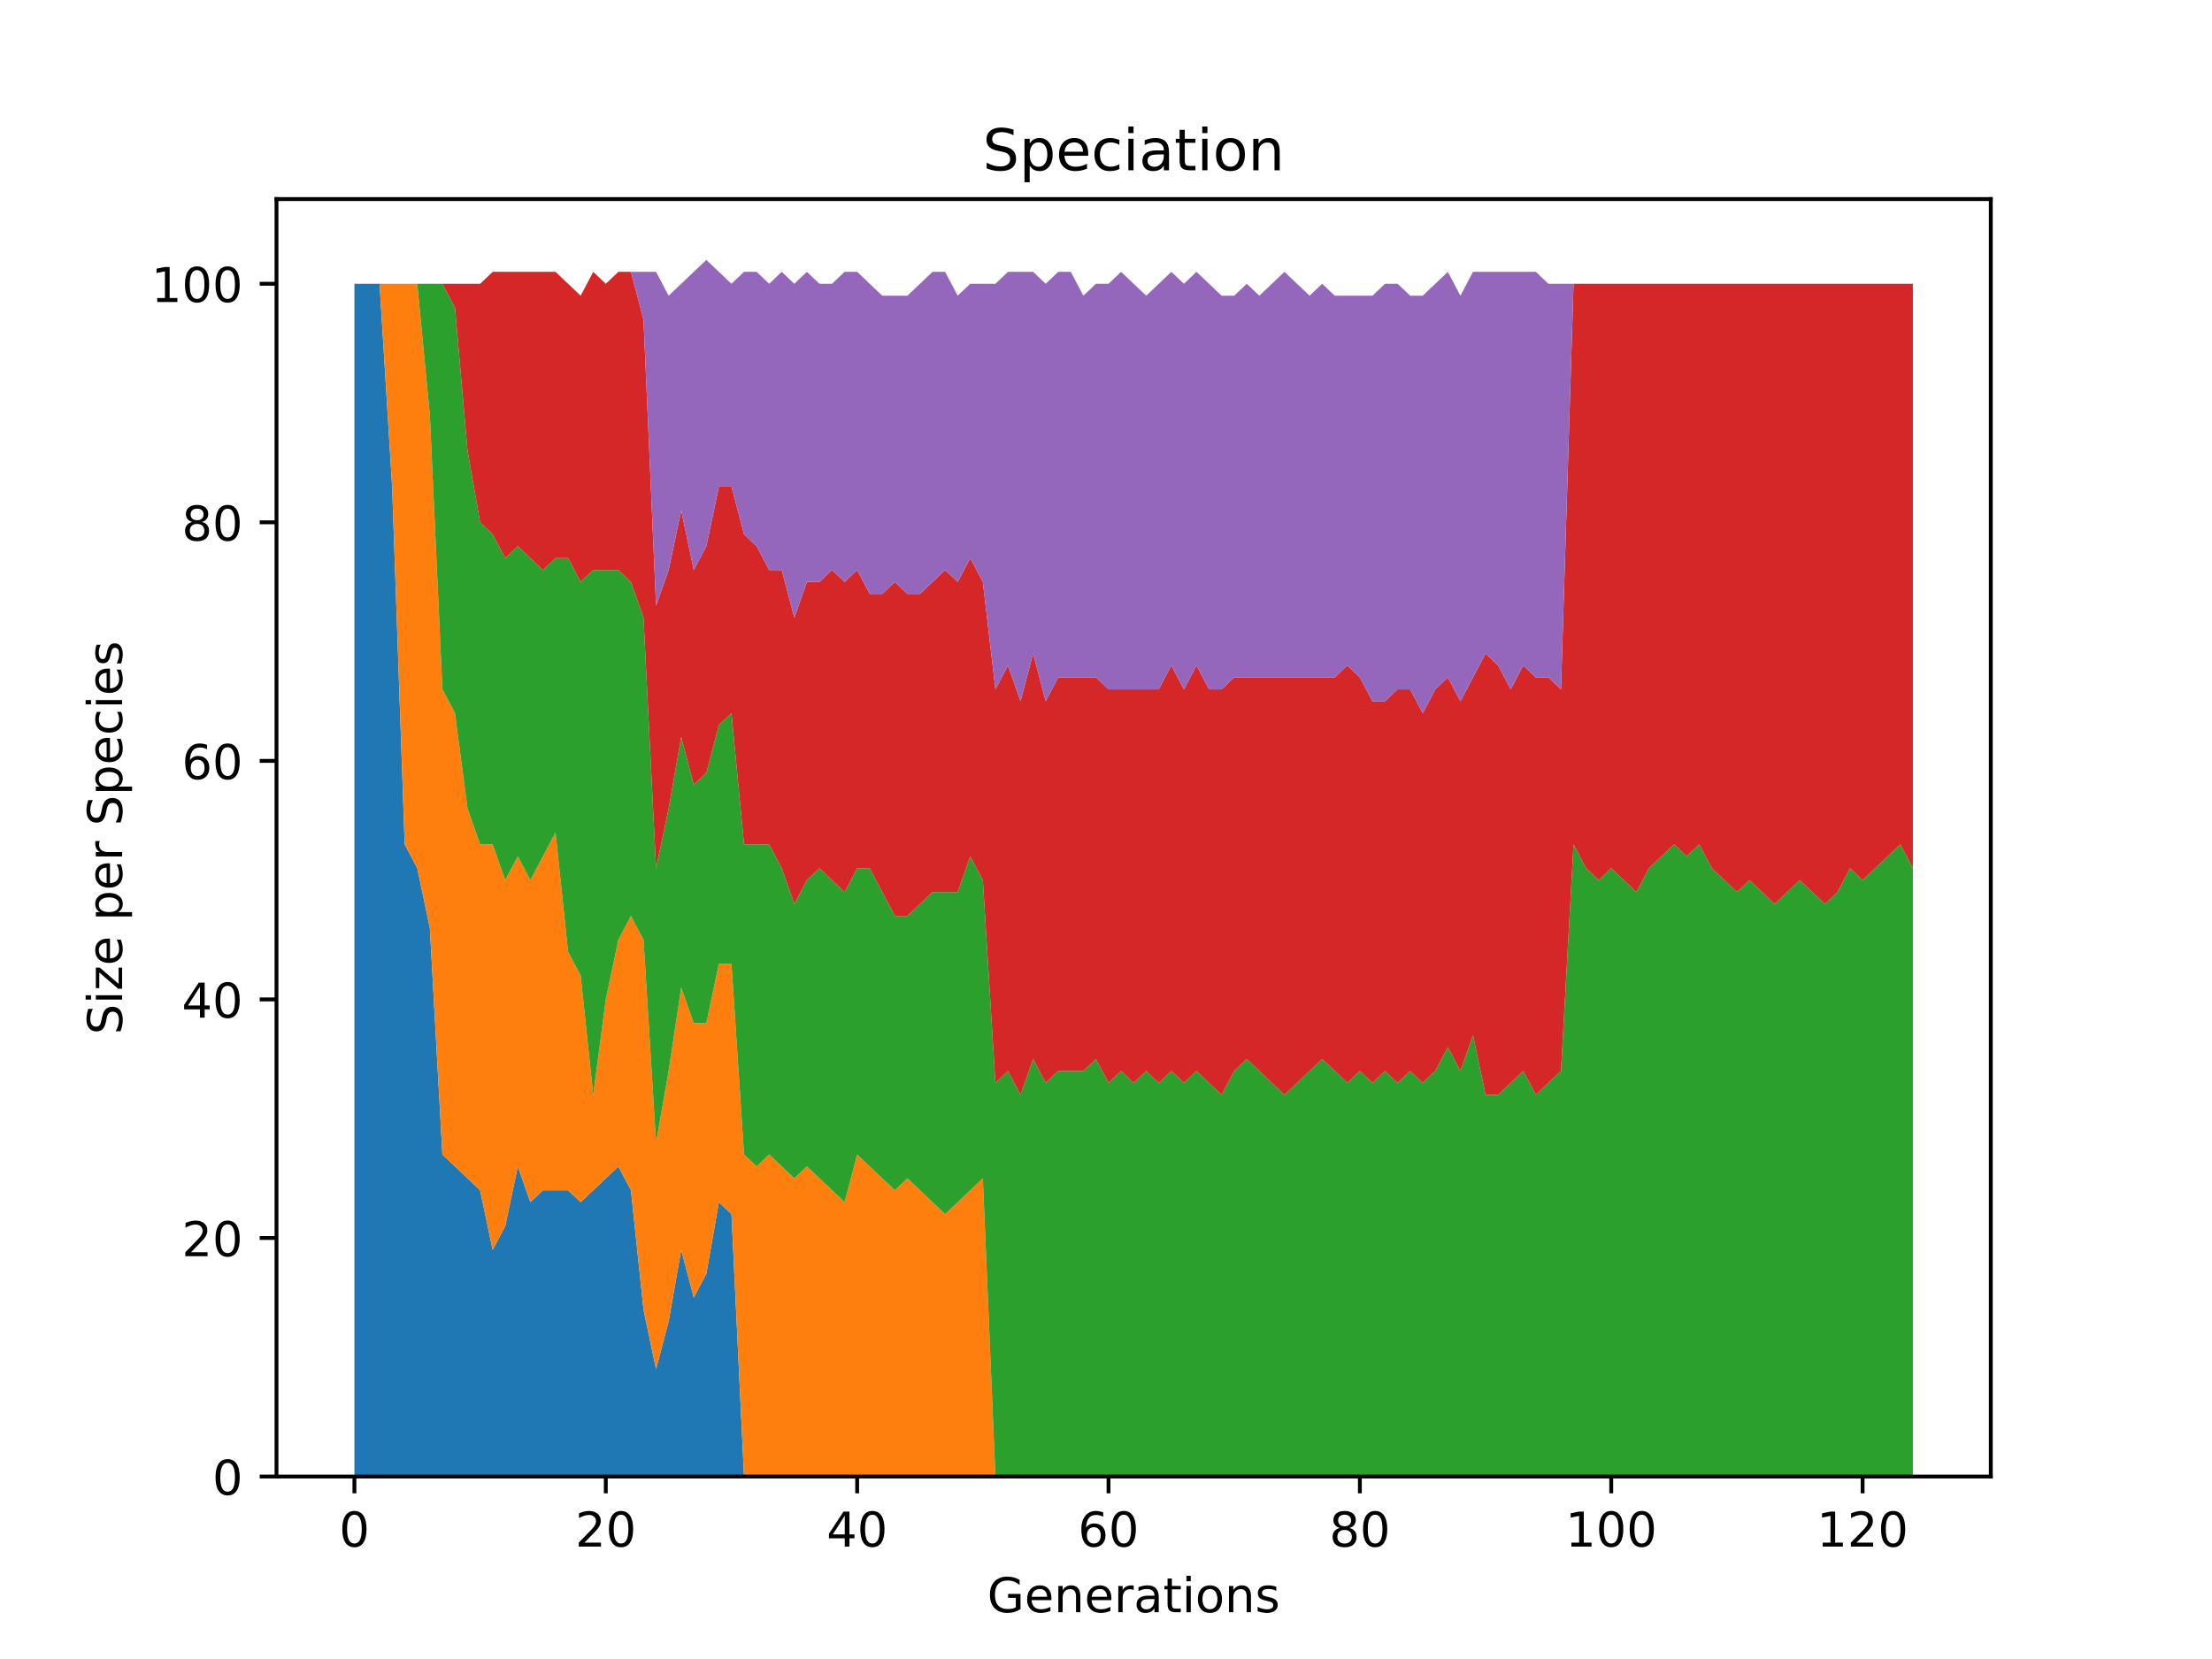 <?xml version="1.0" encoding="utf-8" standalone="no"?>
<!DOCTYPE svg PUBLIC "-//W3C//DTD SVG 1.1//EN"
  "http://www.w3.org/Graphics/SVG/1.1/DTD/svg11.dtd">
<!-- Created with matplotlib (https://matplotlib.org/) -->
<svg height="345.6pt" version="1.1" viewBox="0 0 460.8 345.6" width="460.8pt" xmlns="http://www.w3.org/2000/svg" xmlns:xlink="http://www.w3.org/1999/xlink">
 <defs>
  <style type="text/css">*{stroke-linecap:butt;stroke-linejoin:round;}</style>
 </defs>
 <g id="figure_1">
  <g id="patch_1">
   <path d="M 0 345.6 
L 460.8 345.6 
L 460.8 0 
L 0 0 
z
" style="fill:#ffffff;"/>
  </g>
  <g id="axes_1">
   <g id="patch_2">
    <path d="M 57.6 307.584 
L 414.72 307.584 
L 414.72 41.472 
L 57.6 41.472 
z
" style="fill:#ffffff;"/>
   </g>
   <g id="PolyCollection_1">
    <path clip-path="url(#pd94ed6009e)" d="M 73.833 59.113 
L 73.833 307.584 
L 76.451 307.584 
L 79.069 307.584 
L 81.687 307.584 
L 84.305 307.584 
L 86.924 307.584 
L 89.542 307.584 
L 92.16 307.584 
L 94.778 307.584 
L 97.396 307.584 
L 100.015 307.584 
L 102.633 307.584 
L 105.251 307.584 
L 107.869 307.584 
L 110.487 307.584 
L 113.105 307.584 
L 115.724 307.584 
L 118.342 307.584 
L 120.96 307.584 
L 123.578 307.584 
L 126.196 307.584 
L 128.815 307.584 
L 131.433 307.584 
L 134.051 307.584 
L 136.669 307.584 
L 139.287 307.584 
L 141.905 307.584 
L 144.524 307.584 
L 147.142 307.584 
L 149.76 307.584 
L 152.378 307.584 
L 154.996 307.584 
L 157.615 307.584 
L 160.233 307.584 
L 162.851 307.584 
L 165.469 307.584 
L 168.087 307.584 
L 170.705 307.584 
L 173.324 307.584 
L 175.942 307.584 
L 178.56 307.584 
L 181.178 307.584 
L 183.796 307.584 
L 186.415 307.584 
L 189.033 307.584 
L 191.651 307.584 
L 194.269 307.584 
L 196.887 307.584 
L 199.505 307.584 
L 202.124 307.584 
L 204.742 307.584 
L 207.36 307.584 
L 209.978 307.584 
L 212.596 307.584 
L 215.215 307.584 
L 217.833 307.584 
L 220.451 307.584 
L 223.069 307.584 
L 225.687 307.584 
L 228.305 307.584 
L 230.924 307.584 
L 233.542 307.584 
L 236.16 307.584 
L 238.778 307.584 
L 241.396 307.584 
L 244.015 307.584 
L 246.633 307.584 
L 249.251 307.584 
L 251.869 307.584 
L 254.487 307.584 
L 257.105 307.584 
L 259.724 307.584 
L 262.342 307.584 
L 264.96 307.584 
L 267.578 307.584 
L 270.196 307.584 
L 272.815 307.584 
L 275.433 307.584 
L 278.051 307.584 
L 280.669 307.584 
L 283.287 307.584 
L 285.905 307.584 
L 288.524 307.584 
L 291.142 307.584 
L 293.76 307.584 
L 296.378 307.584 
L 298.996 307.584 
L 301.615 307.584 
L 304.233 307.584 
L 306.851 307.584 
L 309.469 307.584 
L 312.087 307.584 
L 314.705 307.584 
L 317.324 307.584 
L 319.942 307.584 
L 322.56 307.584 
L 325.178 307.584 
L 327.796 307.584 
L 330.415 307.584 
L 333.033 307.584 
L 335.651 307.584 
L 338.269 307.584 
L 340.887 307.584 
L 343.505 307.584 
L 346.124 307.584 
L 348.742 307.584 
L 351.36 307.584 
L 353.978 307.584 
L 356.596 307.584 
L 359.215 307.584 
L 361.833 307.584 
L 364.451 307.584 
L 367.069 307.584 
L 369.687 307.584 
L 372.305 307.584 
L 374.924 307.584 
L 377.542 307.584 
L 380.16 307.584 
L 382.778 307.584 
L 385.396 307.584 
L 388.015 307.584 
L 390.633 307.584 
L 393.251 307.584 
L 395.869 307.584 
L 398.487 307.584 
L 398.487 307.584 
L 398.487 307.584 
L 395.869 307.584 
L 393.251 307.584 
L 390.633 307.584 
L 388.015 307.584 
L 385.396 307.584 
L 382.778 307.584 
L 380.16 307.584 
L 377.542 307.584 
L 374.924 307.584 
L 372.305 307.584 
L 369.687 307.584 
L 367.069 307.584 
L 364.451 307.584 
L 361.833 307.584 
L 359.215 307.584 
L 356.596 307.584 
L 353.978 307.584 
L 351.36 307.584 
L 348.742 307.584 
L 346.124 307.584 
L 343.505 307.584 
L 340.887 307.584 
L 338.269 307.584 
L 335.651 307.584 
L 333.033 307.584 
L 330.415 307.584 
L 327.796 307.584 
L 325.178 307.584 
L 322.56 307.584 
L 319.942 307.584 
L 317.324 307.584 
L 314.705 307.584 
L 312.087 307.584 
L 309.469 307.584 
L 306.851 307.584 
L 304.233 307.584 
L 301.615 307.584 
L 298.996 307.584 
L 296.378 307.584 
L 293.76 307.584 
L 291.142 307.584 
L 288.524 307.584 
L 285.905 307.584 
L 283.287 307.584 
L 280.669 307.584 
L 278.051 307.584 
L 275.433 307.584 
L 272.815 307.584 
L 270.196 307.584 
L 267.578 307.584 
L 264.96 307.584 
L 262.342 307.584 
L 259.724 307.584 
L 257.105 307.584 
L 254.487 307.584 
L 251.869 307.584 
L 249.251 307.584 
L 246.633 307.584 
L 244.015 307.584 
L 241.396 307.584 
L 238.778 307.584 
L 236.16 307.584 
L 233.542 307.584 
L 230.924 307.584 
L 228.305 307.584 
L 225.687 307.584 
L 223.069 307.584 
L 220.451 307.584 
L 217.833 307.584 
L 215.215 307.584 
L 212.596 307.584 
L 209.978 307.584 
L 207.36 307.584 
L 204.742 307.584 
L 202.124 307.584 
L 199.505 307.584 
L 196.887 307.584 
L 194.269 307.584 
L 191.651 307.584 
L 189.033 307.584 
L 186.415 307.584 
L 183.796 307.584 
L 181.178 307.584 
L 178.56 307.584 
L 175.942 307.584 
L 173.324 307.584 
L 170.705 307.584 
L 168.087 307.584 
L 165.469 307.584 
L 162.851 307.584 
L 160.233 307.584 
L 157.615 307.584 
L 154.996 307.584 
L 152.378 252.92 
L 149.76 250.436 
L 147.142 265.344 
L 144.524 270.313 
L 141.905 260.375 
L 139.287 275.283 
L 136.669 285.222 
L 134.051 272.798 
L 131.433 247.951 
L 128.815 242.982 
L 126.196 245.466 
L 123.578 247.951 
L 120.96 250.436 
L 118.342 247.951 
L 115.724 247.951 
L 113.105 247.951 
L 110.487 250.436 
L 107.869 242.982 
L 105.251 255.405 
L 102.633 260.375 
L 100.015 247.951 
L 97.396 245.466 
L 94.778 242.982 
L 92.16 240.497 
L 89.542 193.288 
L 86.924 180.864 
L 84.305 175.895 
L 81.687 101.353 
L 79.069 59.113 
L 76.451 59.113 
L 73.833 59.113 
z
" style="fill:#1f77b4;"/>
   </g>
   <g id="PolyCollection_2">
    <path clip-path="url(#pd94ed6009e)" d="M 73.833 59.113 
L 73.833 59.113 
L 76.451 59.113 
L 79.069 59.113 
L 81.687 101.353 
L 84.305 175.895 
L 86.924 180.864 
L 89.542 193.288 
L 92.16 240.497 
L 94.778 242.982 
L 97.396 245.466 
L 100.015 247.951 
L 102.633 260.375 
L 105.251 255.405 
L 107.869 242.982 
L 110.487 250.436 
L 113.105 247.951 
L 115.724 247.951 
L 118.342 247.951 
L 120.96 250.436 
L 123.578 247.951 
L 126.196 245.466 
L 128.815 242.982 
L 131.433 247.951 
L 134.051 272.798 
L 136.669 285.222 
L 139.287 275.283 
L 141.905 260.375 
L 144.524 270.313 
L 147.142 265.344 
L 149.76 250.436 
L 152.378 252.92 
L 154.996 307.584 
L 157.615 307.584 
L 160.233 307.584 
L 162.851 307.584 
L 165.469 307.584 
L 168.087 307.584 
L 170.705 307.584 
L 173.324 307.584 
L 175.942 307.584 
L 178.56 307.584 
L 181.178 307.584 
L 183.796 307.584 
L 186.415 307.584 
L 189.033 307.584 
L 191.651 307.584 
L 194.269 307.584 
L 196.887 307.584 
L 199.505 307.584 
L 202.124 307.584 
L 204.742 307.584 
L 207.36 307.584 
L 209.978 307.584 
L 212.596 307.584 
L 215.215 307.584 
L 217.833 307.584 
L 220.451 307.584 
L 223.069 307.584 
L 225.687 307.584 
L 228.305 307.584 
L 230.924 307.584 
L 233.542 307.584 
L 236.16 307.584 
L 238.778 307.584 
L 241.396 307.584 
L 244.015 307.584 
L 246.633 307.584 
L 249.251 307.584 
L 251.869 307.584 
L 254.487 307.584 
L 257.105 307.584 
L 259.724 307.584 
L 262.342 307.584 
L 264.96 307.584 
L 267.578 307.584 
L 270.196 307.584 
L 272.815 307.584 
L 275.433 307.584 
L 278.051 307.584 
L 280.669 307.584 
L 283.287 307.584 
L 285.905 307.584 
L 288.524 307.584 
L 291.142 307.584 
L 293.76 307.584 
L 296.378 307.584 
L 298.996 307.584 
L 301.615 307.584 
L 304.233 307.584 
L 306.851 307.584 
L 309.469 307.584 
L 312.087 307.584 
L 314.705 307.584 
L 317.324 307.584 
L 319.942 307.584 
L 322.56 307.584 
L 325.178 307.584 
L 327.796 307.584 
L 330.415 307.584 
L 333.033 307.584 
L 335.651 307.584 
L 338.269 307.584 
L 340.887 307.584 
L 343.505 307.584 
L 346.124 307.584 
L 348.742 307.584 
L 351.36 307.584 
L 353.978 307.584 
L 356.596 307.584 
L 359.215 307.584 
L 361.833 307.584 
L 364.451 307.584 
L 367.069 307.584 
L 369.687 307.584 
L 372.305 307.584 
L 374.924 307.584 
L 377.542 307.584 
L 380.16 307.584 
L 382.778 307.584 
L 385.396 307.584 
L 388.015 307.584 
L 390.633 307.584 
L 393.251 307.584 
L 395.869 307.584 
L 398.487 307.584 
L 398.487 307.584 
L 398.487 307.584 
L 395.869 307.584 
L 393.251 307.584 
L 390.633 307.584 
L 388.015 307.584 
L 385.396 307.584 
L 382.778 307.584 
L 380.16 307.584 
L 377.542 307.584 
L 374.924 307.584 
L 372.305 307.584 
L 369.687 307.584 
L 367.069 307.584 
L 364.451 307.584 
L 361.833 307.584 
L 359.215 307.584 
L 356.596 307.584 
L 353.978 307.584 
L 351.36 307.584 
L 348.742 307.584 
L 346.124 307.584 
L 343.505 307.584 
L 340.887 307.584 
L 338.269 307.584 
L 335.651 307.584 
L 333.033 307.584 
L 330.415 307.584 
L 327.796 307.584 
L 325.178 307.584 
L 322.56 307.584 
L 319.942 307.584 
L 317.324 307.584 
L 314.705 307.584 
L 312.087 307.584 
L 309.469 307.584 
L 306.851 307.584 
L 304.233 307.584 
L 301.615 307.584 
L 298.996 307.584 
L 296.378 307.584 
L 293.76 307.584 
L 291.142 307.584 
L 288.524 307.584 
L 285.905 307.584 
L 283.287 307.584 
L 280.669 307.584 
L 278.051 307.584 
L 275.433 307.584 
L 272.815 307.584 
L 270.196 307.584 
L 267.578 307.584 
L 264.96 307.584 
L 262.342 307.584 
L 259.724 307.584 
L 257.105 307.584 
L 254.487 307.584 
L 251.869 307.584 
L 249.251 307.584 
L 246.633 307.584 
L 244.015 307.584 
L 241.396 307.584 
L 238.778 307.584 
L 236.16 307.584 
L 233.542 307.584 
L 230.924 307.584 
L 228.305 307.584 
L 225.687 307.584 
L 223.069 307.584 
L 220.451 307.584 
L 217.833 307.584 
L 215.215 307.584 
L 212.596 307.584 
L 209.978 307.584 
L 207.36 307.584 
L 204.742 245.466 
L 202.124 247.951 
L 199.505 250.436 
L 196.887 252.92 
L 194.269 250.436 
L 191.651 247.951 
L 189.033 245.466 
L 186.415 247.951 
L 183.796 245.466 
L 181.178 242.982 
L 178.56 240.497 
L 175.942 250.436 
L 173.324 247.951 
L 170.705 245.466 
L 168.087 242.982 
L 165.469 245.466 
L 162.851 242.982 
L 160.233 240.497 
L 157.615 242.982 
L 154.996 240.497 
L 152.378 200.742 
L 149.76 200.742 
L 147.142 213.165 
L 144.524 213.165 
L 141.905 205.711 
L 139.287 223.104 
L 136.669 238.012 
L 134.051 195.772 
L 131.433 190.803 
L 128.815 195.772 
L 126.196 208.196 
L 123.578 228.073 
L 120.96 203.226 
L 118.342 198.257 
L 115.724 173.41 
L 113.105 178.379 
L 110.487 183.349 
L 107.869 178.379 
L 105.251 183.349 
L 102.633 175.895 
L 100.015 175.895 
L 97.396 168.44 
L 94.778 148.563 
L 92.16 143.593 
L 89.542 86.445 
L 86.924 59.113 
L 84.305 59.113 
L 81.687 59.113 
L 79.069 59.113 
L 76.451 59.113 
L 73.833 59.113 
z
" style="fill:#ff7f0e;"/>
   </g>
   <g id="PolyCollection_3">
    <path clip-path="url(#pd94ed6009e)" d="M 73.833 59.113 
L 73.833 59.113 
L 76.451 59.113 
L 79.069 59.113 
L 81.687 59.113 
L 84.305 59.113 
L 86.924 59.113 
L 89.542 86.445 
L 92.16 143.593 
L 94.778 148.563 
L 97.396 168.44 
L 100.015 175.895 
L 102.633 175.895 
L 105.251 183.349 
L 107.869 178.379 
L 110.487 183.349 
L 113.105 178.379 
L 115.724 173.41 
L 118.342 198.257 
L 120.96 203.226 
L 123.578 228.073 
L 126.196 208.196 
L 128.815 195.772 
L 131.433 190.803 
L 134.051 195.772 
L 136.669 238.012 
L 139.287 223.104 
L 141.905 205.711 
L 144.524 213.165 
L 147.142 213.165 
L 149.76 200.742 
L 152.378 200.742 
L 154.996 240.497 
L 157.615 242.982 
L 160.233 240.497 
L 162.851 242.982 
L 165.469 245.466 
L 168.087 242.982 
L 170.705 245.466 
L 173.324 247.951 
L 175.942 250.436 
L 178.56 240.497 
L 181.178 242.982 
L 183.796 245.466 
L 186.415 247.951 
L 189.033 245.466 
L 191.651 247.951 
L 194.269 250.436 
L 196.887 252.92 
L 199.505 250.436 
L 202.124 247.951 
L 204.742 245.466 
L 207.36 307.584 
L 209.978 307.584 
L 212.596 307.584 
L 215.215 307.584 
L 217.833 307.584 
L 220.451 307.584 
L 223.069 307.584 
L 225.687 307.584 
L 228.305 307.584 
L 230.924 307.584 
L 233.542 307.584 
L 236.16 307.584 
L 238.778 307.584 
L 241.396 307.584 
L 244.015 307.584 
L 246.633 307.584 
L 249.251 307.584 
L 251.869 307.584 
L 254.487 307.584 
L 257.105 307.584 
L 259.724 307.584 
L 262.342 307.584 
L 264.96 307.584 
L 267.578 307.584 
L 270.196 307.584 
L 272.815 307.584 
L 275.433 307.584 
L 278.051 307.584 
L 280.669 307.584 
L 283.287 307.584 
L 285.905 307.584 
L 288.524 307.584 
L 291.142 307.584 
L 293.76 307.584 
L 296.378 307.584 
L 298.996 307.584 
L 301.615 307.584 
L 304.233 307.584 
L 306.851 307.584 
L 309.469 307.584 
L 312.087 307.584 
L 314.705 307.584 
L 317.324 307.584 
L 319.942 307.584 
L 322.56 307.584 
L 325.178 307.584 
L 327.796 307.584 
L 330.415 307.584 
L 333.033 307.584 
L 335.651 307.584 
L 338.269 307.584 
L 340.887 307.584 
L 343.505 307.584 
L 346.124 307.584 
L 348.742 307.584 
L 351.36 307.584 
L 353.978 307.584 
L 356.596 307.584 
L 359.215 307.584 
L 361.833 307.584 
L 364.451 307.584 
L 367.069 307.584 
L 369.687 307.584 
L 372.305 307.584 
L 374.924 307.584 
L 377.542 307.584 
L 380.16 307.584 
L 382.778 307.584 
L 385.396 307.584 
L 388.015 307.584 
L 390.633 307.584 
L 393.251 307.584 
L 395.869 307.584 
L 398.487 307.584 
L 398.487 180.864 
L 398.487 180.864 
L 395.869 175.895 
L 393.251 178.379 
L 390.633 180.864 
L 388.015 183.349 
L 385.396 180.864 
L 382.778 185.833 
L 380.16 188.318 
L 377.542 185.833 
L 374.924 183.349 
L 372.305 185.833 
L 369.687 188.318 
L 367.069 185.833 
L 364.451 183.349 
L 361.833 185.833 
L 359.215 183.349 
L 356.596 180.864 
L 353.978 175.895 
L 351.36 178.379 
L 348.742 175.895 
L 346.124 178.379 
L 343.505 180.864 
L 340.887 185.833 
L 338.269 183.349 
L 335.651 180.864 
L 333.033 183.349 
L 330.415 180.864 
L 327.796 175.895 
L 325.178 223.104 
L 322.56 225.589 
L 319.942 228.073 
L 317.324 223.104 
L 314.705 225.589 
L 312.087 228.073 
L 309.469 228.073 
L 306.851 215.65 
L 304.233 223.104 
L 301.615 218.135 
L 298.996 223.104 
L 296.378 225.589 
L 293.76 223.104 
L 291.142 225.589 
L 288.524 223.104 
L 285.905 225.589 
L 283.287 223.104 
L 280.669 225.589 
L 278.051 223.104 
L 275.433 220.619 
L 272.815 223.104 
L 270.196 225.589 
L 267.578 228.073 
L 264.96 225.589 
L 262.342 223.104 
L 259.724 220.619 
L 257.105 223.104 
L 254.487 228.073 
L 251.869 225.589 
L 249.251 223.104 
L 246.633 225.589 
L 244.015 223.104 
L 241.396 225.589 
L 238.778 223.104 
L 236.16 225.589 
L 233.542 223.104 
L 230.924 225.589 
L 228.305 220.619 
L 225.687 223.104 
L 223.069 223.104 
L 220.451 223.104 
L 217.833 225.589 
L 215.215 220.619 
L 212.596 228.073 
L 209.978 223.104 
L 207.36 225.589 
L 204.742 183.349 
L 202.124 178.379 
L 199.505 185.833 
L 196.887 185.833 
L 194.269 185.833 
L 191.651 188.318 
L 189.033 190.803 
L 186.415 190.803 
L 183.796 185.833 
L 181.178 180.864 
L 178.56 180.864 
L 175.942 185.833 
L 173.324 183.349 
L 170.705 180.864 
L 168.087 183.349 
L 165.469 188.318 
L 162.851 180.864 
L 160.233 175.895 
L 157.615 175.895 
L 154.996 175.895 
L 152.378 148.563 
L 149.76 151.048 
L 147.142 160.986 
L 144.524 163.471 
L 141.905 153.532 
L 139.287 168.44 
L 136.669 180.864 
L 134.051 128.685 
L 131.433 121.231 
L 128.815 118.746 
L 126.196 118.746 
L 123.578 118.746 
L 120.96 121.231 
L 118.342 116.262 
L 115.724 116.262 
L 113.105 118.746 
L 110.487 116.262 
L 107.869 113.777 
L 105.251 116.262 
L 102.633 111.292 
L 100.015 108.808 
L 97.396 93.899 
L 94.778 64.083 
L 92.16 59.113 
L 89.542 59.113 
L 86.924 59.113 
L 84.305 59.113 
L 81.687 59.113 
L 79.069 59.113 
L 76.451 59.113 
L 73.833 59.113 
z
" style="fill:#2ca02c;"/>
   </g>
   <g id="PolyCollection_4">
    <path clip-path="url(#pd94ed6009e)" d="M 73.833 59.113 
L 73.833 59.113 
L 76.451 59.113 
L 79.069 59.113 
L 81.687 59.113 
L 84.305 59.113 
L 86.924 59.113 
L 89.542 59.113 
L 92.16 59.113 
L 94.778 64.083 
L 97.396 93.899 
L 100.015 108.808 
L 102.633 111.292 
L 105.251 116.262 
L 107.869 113.777 
L 110.487 116.262 
L 113.105 118.746 
L 115.724 116.262 
L 118.342 116.262 
L 120.96 121.231 
L 123.578 118.746 
L 126.196 118.746 
L 128.815 118.746 
L 131.433 121.231 
L 134.051 128.685 
L 136.669 180.864 
L 139.287 168.44 
L 141.905 153.532 
L 144.524 163.471 
L 147.142 160.986 
L 149.76 151.048 
L 152.378 148.563 
L 154.996 175.895 
L 157.615 175.895 
L 160.233 175.895 
L 162.851 180.864 
L 165.469 188.318 
L 168.087 183.349 
L 170.705 180.864 
L 173.324 183.349 
L 175.942 185.833 
L 178.56 180.864 
L 181.178 180.864 
L 183.796 185.833 
L 186.415 190.803 
L 189.033 190.803 
L 191.651 188.318 
L 194.269 185.833 
L 196.887 185.833 
L 199.505 185.833 
L 202.124 178.379 
L 204.742 183.349 
L 207.36 225.589 
L 209.978 223.104 
L 212.596 228.073 
L 215.215 220.619 
L 217.833 225.589 
L 220.451 223.104 
L 223.069 223.104 
L 225.687 223.104 
L 228.305 220.619 
L 230.924 225.589 
L 233.542 223.104 
L 236.16 225.589 
L 238.778 223.104 
L 241.396 225.589 
L 244.015 223.104 
L 246.633 225.589 
L 249.251 223.104 
L 251.869 225.589 
L 254.487 228.073 
L 257.105 223.104 
L 259.724 220.619 
L 262.342 223.104 
L 264.96 225.589 
L 267.578 228.073 
L 270.196 225.589 
L 272.815 223.104 
L 275.433 220.619 
L 278.051 223.104 
L 280.669 225.589 
L 283.287 223.104 
L 285.905 225.589 
L 288.524 223.104 
L 291.142 225.589 
L 293.76 223.104 
L 296.378 225.589 
L 298.996 223.104 
L 301.615 218.135 
L 304.233 223.104 
L 306.851 215.65 
L 309.469 228.073 
L 312.087 228.073 
L 314.705 225.589 
L 317.324 223.104 
L 319.942 228.073 
L 322.56 225.589 
L 325.178 223.104 
L 327.796 175.895 
L 330.415 180.864 
L 333.033 183.349 
L 335.651 180.864 
L 338.269 183.349 
L 340.887 185.833 
L 343.505 180.864 
L 346.124 178.379 
L 348.742 175.895 
L 351.36 178.379 
L 353.978 175.895 
L 356.596 180.864 
L 359.215 183.349 
L 361.833 185.833 
L 364.451 183.349 
L 367.069 185.833 
L 369.687 188.318 
L 372.305 185.833 
L 374.924 183.349 
L 377.542 185.833 
L 380.16 188.318 
L 382.778 185.833 
L 385.396 180.864 
L 388.015 183.349 
L 390.633 180.864 
L 393.251 178.379 
L 395.869 175.895 
L 398.487 180.864 
L 398.487 59.113 
L 398.487 59.113 
L 395.869 59.113 
L 393.251 59.113 
L 390.633 59.113 
L 388.015 59.113 
L 385.396 59.113 
L 382.778 59.113 
L 380.16 59.113 
L 377.542 59.113 
L 374.924 59.113 
L 372.305 59.113 
L 369.687 59.113 
L 367.069 59.113 
L 364.451 59.113 
L 361.833 59.113 
L 359.215 59.113 
L 356.596 59.113 
L 353.978 59.113 
L 351.36 59.113 
L 348.742 59.113 
L 346.124 59.113 
L 343.505 59.113 
L 340.887 59.113 
L 338.269 59.113 
L 335.651 59.113 
L 333.033 59.113 
L 330.415 59.113 
L 327.796 59.113 
L 325.178 143.593 
L 322.56 141.109 
L 319.942 141.109 
L 317.324 138.624 
L 314.705 143.593 
L 312.087 138.624 
L 309.469 136.139 
L 306.851 141.109 
L 304.233 146.078 
L 301.615 141.109 
L 298.996 143.593 
L 296.378 148.563 
L 293.76 143.593 
L 291.142 143.593 
L 288.524 146.078 
L 285.905 146.078 
L 283.287 141.109 
L 280.669 138.624 
L 278.051 141.109 
L 275.433 141.109 
L 272.815 141.109 
L 270.196 141.109 
L 267.578 141.109 
L 264.96 141.109 
L 262.342 141.109 
L 259.724 141.109 
L 257.105 141.109 
L 254.487 143.593 
L 251.869 143.593 
L 249.251 138.624 
L 246.633 143.593 
L 244.015 138.624 
L 241.396 143.593 
L 238.778 143.593 
L 236.16 143.593 
L 233.542 143.593 
L 230.924 143.593 
L 228.305 141.109 
L 225.687 141.109 
L 223.069 141.109 
L 220.451 141.109 
L 217.833 146.078 
L 215.215 136.139 
L 212.596 146.078 
L 209.978 138.624 
L 207.36 143.593 
L 204.742 121.231 
L 202.124 116.262 
L 199.505 121.231 
L 196.887 118.746 
L 194.269 121.231 
L 191.651 123.716 
L 189.033 123.716 
L 186.415 121.231 
L 183.796 123.716 
L 181.178 123.716 
L 178.56 118.746 
L 175.942 121.231 
L 173.324 118.746 
L 170.705 121.231 
L 168.087 121.231 
L 165.469 128.685 
L 162.851 118.746 
L 160.233 118.746 
L 157.615 113.777 
L 154.996 111.292 
L 152.378 101.353 
L 149.76 101.353 
L 147.142 113.777 
L 144.524 118.746 
L 141.905 106.323 
L 139.287 118.746 
L 136.669 126.2 
L 134.051 66.568 
L 131.433 56.629 
L 128.815 56.629 
L 126.196 59.113 
L 123.578 56.629 
L 120.96 61.598 
L 118.342 59.113 
L 115.724 56.629 
L 113.105 56.629 
L 110.487 56.629 
L 107.869 56.629 
L 105.251 56.629 
L 102.633 56.629 
L 100.015 59.113 
L 97.396 59.113 
L 94.778 59.113 
L 92.16 59.113 
L 89.542 59.113 
L 86.924 59.113 
L 84.305 59.113 
L 81.687 59.113 
L 79.069 59.113 
L 76.451 59.113 
L 73.833 59.113 
z
" style="fill:#d62728;"/>
   </g>
   <g id="PolyCollection_5">
    <path clip-path="url(#pd94ed6009e)" d="M 73.833 59.113 
L 73.833 59.113 
L 76.451 59.113 
L 79.069 59.113 
L 81.687 59.113 
L 84.305 59.113 
L 86.924 59.113 
L 89.542 59.113 
L 92.16 59.113 
L 94.778 59.113 
L 97.396 59.113 
L 100.015 59.113 
L 102.633 56.629 
L 105.251 56.629 
L 107.869 56.629 
L 110.487 56.629 
L 113.105 56.629 
L 115.724 56.629 
L 118.342 59.113 
L 120.96 61.598 
L 123.578 56.629 
L 126.196 59.113 
L 128.815 56.629 
L 131.433 56.629 
L 134.051 66.568 
L 136.669 126.2 
L 139.287 118.746 
L 141.905 106.323 
L 144.524 118.746 
L 147.142 113.777 
L 149.76 101.353 
L 152.378 101.353 
L 154.996 111.292 
L 157.615 113.777 
L 160.233 118.746 
L 162.851 118.746 
L 165.469 128.685 
L 168.087 121.231 
L 170.705 121.231 
L 173.324 118.746 
L 175.942 121.231 
L 178.56 118.746 
L 181.178 123.716 
L 183.796 123.716 
L 186.415 121.231 
L 189.033 123.716 
L 191.651 123.716 
L 194.269 121.231 
L 196.887 118.746 
L 199.505 121.231 
L 202.124 116.262 
L 204.742 121.231 
L 207.36 143.593 
L 209.978 138.624 
L 212.596 146.078 
L 215.215 136.139 
L 217.833 146.078 
L 220.451 141.109 
L 223.069 141.109 
L 225.687 141.109 
L 228.305 141.109 
L 230.924 143.593 
L 233.542 143.593 
L 236.16 143.593 
L 238.778 143.593 
L 241.396 143.593 
L 244.015 138.624 
L 246.633 143.593 
L 249.251 138.624 
L 251.869 143.593 
L 254.487 143.593 
L 257.105 141.109 
L 259.724 141.109 
L 262.342 141.109 
L 264.96 141.109 
L 267.578 141.109 
L 270.196 141.109 
L 272.815 141.109 
L 275.433 141.109 
L 278.051 141.109 
L 280.669 138.624 
L 283.287 141.109 
L 285.905 146.078 
L 288.524 146.078 
L 291.142 143.593 
L 293.76 143.593 
L 296.378 148.563 
L 298.996 143.593 
L 301.615 141.109 
L 304.233 146.078 
L 306.851 141.109 
L 309.469 136.139 
L 312.087 138.624 
L 314.705 143.593 
L 317.324 138.624 
L 319.942 141.109 
L 322.56 141.109 
L 325.178 143.593 
L 327.796 59.113 
L 330.415 59.113 
L 333.033 59.113 
L 335.651 59.113 
L 338.269 59.113 
L 340.887 59.113 
L 343.505 59.113 
L 346.124 59.113 
L 348.742 59.113 
L 351.36 59.113 
L 353.978 59.113 
L 356.596 59.113 
L 359.215 59.113 
L 361.833 59.113 
L 364.451 59.113 
L 367.069 59.113 
L 369.687 59.113 
L 372.305 59.113 
L 374.924 59.113 
L 377.542 59.113 
L 380.16 59.113 
L 382.778 59.113 
L 385.396 59.113 
L 388.015 59.113 
L 390.633 59.113 
L 393.251 59.113 
L 395.869 59.113 
L 398.487 59.113 
L 398.487 59.113 
L 398.487 59.113 
L 395.869 59.113 
L 393.251 59.113 
L 390.633 59.113 
L 388.015 59.113 
L 385.396 59.113 
L 382.778 59.113 
L 380.16 59.113 
L 377.542 59.113 
L 374.924 59.113 
L 372.305 59.113 
L 369.687 59.113 
L 367.069 59.113 
L 364.451 59.113 
L 361.833 59.113 
L 359.215 59.113 
L 356.596 59.113 
L 353.978 59.113 
L 351.36 59.113 
L 348.742 59.113 
L 346.124 59.113 
L 343.505 59.113 
L 340.887 59.113 
L 338.269 59.113 
L 335.651 59.113 
L 333.033 59.113 
L 330.415 59.113 
L 327.796 59.113 
L 325.178 59.113 
L 322.56 59.113 
L 319.942 56.629 
L 317.324 56.629 
L 314.705 56.629 
L 312.087 56.629 
L 309.469 56.629 
L 306.851 56.629 
L 304.233 61.598 
L 301.615 56.629 
L 298.996 59.113 
L 296.378 61.598 
L 293.76 61.598 
L 291.142 59.113 
L 288.524 59.113 
L 285.905 61.598 
L 283.287 61.598 
L 280.669 61.598 
L 278.051 61.598 
L 275.433 59.113 
L 272.815 61.598 
L 270.196 59.113 
L 267.578 56.629 
L 264.96 59.113 
L 262.342 61.598 
L 259.724 59.113 
L 257.105 61.598 
L 254.487 61.598 
L 251.869 59.113 
L 249.251 56.629 
L 246.633 59.113 
L 244.015 56.629 
L 241.396 59.113 
L 238.778 61.598 
L 236.16 59.113 
L 233.542 56.629 
L 230.924 59.113 
L 228.305 59.113 
L 225.687 61.598 
L 223.069 56.629 
L 220.451 56.629 
L 217.833 59.113 
L 215.215 56.629 
L 212.596 56.629 
L 209.978 56.629 
L 207.36 59.113 
L 204.742 59.113 
L 202.124 59.113 
L 199.505 61.598 
L 196.887 56.629 
L 194.269 56.629 
L 191.651 59.113 
L 189.033 61.598 
L 186.415 61.598 
L 183.796 61.598 
L 181.178 59.113 
L 178.56 56.629 
L 175.942 56.629 
L 173.324 59.113 
L 170.705 59.113 
L 168.087 56.629 
L 165.469 59.113 
L 162.851 56.629 
L 160.233 59.113 
L 157.615 56.629 
L 154.996 56.629 
L 152.378 59.113 
L 149.76 56.629 
L 147.142 54.144 
L 144.524 56.629 
L 141.905 59.113 
L 139.287 61.598 
L 136.669 56.629 
L 134.051 56.629 
L 131.433 56.629 
L 128.815 56.629 
L 126.196 59.113 
L 123.578 56.629 
L 120.96 61.598 
L 118.342 59.113 
L 115.724 56.629 
L 113.105 56.629 
L 110.487 56.629 
L 107.869 56.629 
L 105.251 56.629 
L 102.633 56.629 
L 100.015 59.113 
L 97.396 59.113 
L 94.778 59.113 
L 92.16 59.113 
L 89.542 59.113 
L 86.924 59.113 
L 84.305 59.113 
L 81.687 59.113 
L 79.069 59.113 
L 76.451 59.113 
L 73.833 59.113 
z
" style="fill:#9467bd;"/>
   </g>
   <g id="matplotlib.axis_1">
    <g id="xtick_1">
     <g id="line2d_1">
      <defs>
       <path d="M 0 0 
L 0 3.5 
" id="mb0a31d35d1" style="stroke:#000000;stroke-width:0.8;"/>
      </defs>
      <g>
       <use style="stroke:#000000;stroke-width:0.8;" x="73.833" xlink:href="#mb0a31d35d1" y="307.584"/>
      </g>
     </g>
     <g id="text_1">
      <!-- 0 -->
      <g transform="translate(70.651 322.182)scale(0.1 -0.1)">
       <defs>
        <path d="M 31.781 66.406 
Q 24.172 66.406 20.328 58.906 
Q 16.5 51.422 16.5 36.375 
Q 16.5 21.391 20.328 13.891 
Q 24.172 6.391 31.781 6.391 
Q 39.453 6.391 43.281 13.891 
Q 47.125 21.391 47.125 36.375 
Q 47.125 51.422 43.281 58.906 
Q 39.453 66.406 31.781 66.406 
z
M 31.781 74.219 
Q 44.047 74.219 50.516 64.516 
Q 56.984 54.828 56.984 36.375 
Q 56.984 17.969 50.516 8.266 
Q 44.047 -1.422 31.781 -1.422 
Q 19.531 -1.422 13.062 8.266 
Q 6.594 17.969 6.594 36.375 
Q 6.594 54.828 13.062 64.516 
Q 19.531 74.219 31.781 74.219 
z
" id="DejaVuSans-48"/>
       </defs>
       <use xlink:href="#DejaVuSans-48"/>
      </g>
     </g>
    </g>
    <g id="xtick_2">
     <g id="line2d_2">
      <g>
       <use style="stroke:#000000;stroke-width:0.8;" x="126.196" xlink:href="#mb0a31d35d1" y="307.584"/>
      </g>
     </g>
     <g id="text_2">
      <!-- 20 -->
      <g transform="translate(119.834 322.182)scale(0.1 -0.1)">
       <defs>
        <path d="M 19.188 8.297 
L 53.609 8.297 
L 53.609 0 
L 7.328 0 
L 7.328 8.297 
Q 12.938 14.109 22.625 23.891 
Q 32.328 33.688 34.812 36.531 
Q 39.547 41.844 41.422 45.531 
Q 43.312 49.219 43.312 52.781 
Q 43.312 58.594 39.234 62.25 
Q 35.156 65.922 28.609 65.922 
Q 23.969 65.922 18.812 64.312 
Q 13.672 62.703 7.812 59.422 
L 7.812 69.391 
Q 13.766 71.781 18.938 73 
Q 24.125 74.219 28.422 74.219 
Q 39.75 74.219 46.484 68.547 
Q 53.219 62.891 53.219 53.422 
Q 53.219 48.922 51.531 44.891 
Q 49.859 40.875 45.406 35.406 
Q 44.188 33.984 37.641 27.219 
Q 31.109 20.453 19.188 8.297 
z
" id="DejaVuSans-50"/>
       </defs>
       <use xlink:href="#DejaVuSans-50"/>
       <use x="63.623" xlink:href="#DejaVuSans-48"/>
      </g>
     </g>
    </g>
    <g id="xtick_3">
     <g id="line2d_3">
      <g>
       <use style="stroke:#000000;stroke-width:0.8;" x="178.56" xlink:href="#mb0a31d35d1" y="307.584"/>
      </g>
     </g>
     <g id="text_3">
      <!-- 40 -->
      <g transform="translate(172.197 322.182)scale(0.1 -0.1)">
       <defs>
        <path d="M 37.797 64.312 
L 12.891 25.391 
L 37.797 25.391 
z
M 35.203 72.906 
L 47.609 72.906 
L 47.609 25.391 
L 58.016 25.391 
L 58.016 17.188 
L 47.609 17.188 
L 47.609 0 
L 37.797 0 
L 37.797 17.188 
L 4.891 17.188 
L 4.891 26.703 
z
" id="DejaVuSans-52"/>
       </defs>
       <use xlink:href="#DejaVuSans-52"/>
       <use x="63.623" xlink:href="#DejaVuSans-48"/>
      </g>
     </g>
    </g>
    <g id="xtick_4">
     <g id="line2d_4">
      <g>
       <use style="stroke:#000000;stroke-width:0.8;" x="230.924" xlink:href="#mb0a31d35d1" y="307.584"/>
      </g>
     </g>
     <g id="text_4">
      <!-- 60 -->
      <g transform="translate(224.561 322.182)scale(0.1 -0.1)">
       <defs>
        <path d="M 33.016 40.375 
Q 26.375 40.375 22.484 35.828 
Q 18.609 31.297 18.609 23.391 
Q 18.609 15.531 22.484 10.953 
Q 26.375 6.391 33.016 6.391 
Q 39.656 6.391 43.531 10.953 
Q 47.406 15.531 47.406 23.391 
Q 47.406 31.297 43.531 35.828 
Q 39.656 40.375 33.016 40.375 
z
M 52.594 71.297 
L 52.594 62.312 
Q 48.875 64.062 45.094 64.984 
Q 41.312 65.922 37.594 65.922 
Q 27.828 65.922 22.672 59.328 
Q 17.531 52.734 16.797 39.406 
Q 19.672 43.656 24.016 45.922 
Q 28.375 48.188 33.594 48.188 
Q 44.578 48.188 50.953 41.516 
Q 57.328 34.859 57.328 23.391 
Q 57.328 12.156 50.688 5.359 
Q 44.047 -1.422 33.016 -1.422 
Q 20.359 -1.422 13.672 8.266 
Q 6.984 17.969 6.984 36.375 
Q 6.984 53.656 15.188 63.938 
Q 23.391 74.219 37.203 74.219 
Q 40.922 74.219 44.703 73.484 
Q 48.484 72.75 52.594 71.297 
z
" id="DejaVuSans-54"/>
       </defs>
       <use xlink:href="#DejaVuSans-54"/>
       <use x="63.623" xlink:href="#DejaVuSans-48"/>
      </g>
     </g>
    </g>
    <g id="xtick_5">
     <g id="line2d_5">
      <g>
       <use style="stroke:#000000;stroke-width:0.8;" x="283.287" xlink:href="#mb0a31d35d1" y="307.584"/>
      </g>
     </g>
     <g id="text_5">
      <!-- 80 -->
      <g transform="translate(276.925 322.182)scale(0.1 -0.1)">
       <defs>
        <path d="M 31.781 34.625 
Q 24.75 34.625 20.719 30.859 
Q 16.703 27.094 16.703 20.516 
Q 16.703 13.922 20.719 10.156 
Q 24.75 6.391 31.781 6.391 
Q 38.812 6.391 42.859 10.172 
Q 46.922 13.969 46.922 20.516 
Q 46.922 27.094 42.891 30.859 
Q 38.875 34.625 31.781 34.625 
z
M 21.922 38.812 
Q 15.578 40.375 12.031 44.719 
Q 8.5 49.078 8.5 55.328 
Q 8.5 64.062 14.719 69.141 
Q 20.953 74.219 31.781 74.219 
Q 42.672 74.219 48.875 69.141 
Q 55.078 64.062 55.078 55.328 
Q 55.078 49.078 51.531 44.719 
Q 48 40.375 41.703 38.812 
Q 48.828 37.156 52.797 32.312 
Q 56.781 27.484 56.781 20.516 
Q 56.781 9.906 50.312 4.234 
Q 43.844 -1.422 31.781 -1.422 
Q 19.734 -1.422 13.25 4.234 
Q 6.781 9.906 6.781 20.516 
Q 6.781 27.484 10.781 32.312 
Q 14.797 37.156 21.922 38.812 
z
M 18.312 54.391 
Q 18.312 48.734 21.844 45.562 
Q 25.391 42.391 31.781 42.391 
Q 38.141 42.391 41.719 45.562 
Q 45.312 48.734 45.312 54.391 
Q 45.312 60.062 41.719 63.234 
Q 38.141 66.406 31.781 66.406 
Q 25.391 66.406 21.844 63.234 
Q 18.312 60.062 18.312 54.391 
z
" id="DejaVuSans-56"/>
       </defs>
       <use xlink:href="#DejaVuSans-56"/>
       <use x="63.623" xlink:href="#DejaVuSans-48"/>
      </g>
     </g>
    </g>
    <g id="xtick_6">
     <g id="line2d_6">
      <g>
       <use style="stroke:#000000;stroke-width:0.8;" x="335.651" xlink:href="#mb0a31d35d1" y="307.584"/>
      </g>
     </g>
     <g id="text_6">
      <!-- 100 -->
      <g transform="translate(326.107 322.182)scale(0.1 -0.1)">
       <defs>
        <path d="M 12.406 8.297 
L 28.516 8.297 
L 28.516 63.922 
L 10.984 60.406 
L 10.984 69.391 
L 28.422 72.906 
L 38.281 72.906 
L 38.281 8.297 
L 54.391 8.297 
L 54.391 0 
L 12.406 0 
z
" id="DejaVuSans-49"/>
       </defs>
       <use xlink:href="#DejaVuSans-49"/>
       <use x="63.623" xlink:href="#DejaVuSans-48"/>
       <use x="127.246" xlink:href="#DejaVuSans-48"/>
      </g>
     </g>
    </g>
    <g id="xtick_7">
     <g id="line2d_7">
      <g>
       <use style="stroke:#000000;stroke-width:0.8;" x="388.015" xlink:href="#mb0a31d35d1" y="307.584"/>
      </g>
     </g>
     <g id="text_7">
      <!-- 120 -->
      <g transform="translate(378.471 322.182)scale(0.1 -0.1)">
       <use xlink:href="#DejaVuSans-49"/>
       <use x="63.623" xlink:href="#DejaVuSans-50"/>
       <use x="127.246" xlink:href="#DejaVuSans-48"/>
      </g>
     </g>
    </g>
    <g id="text_8">
     <!-- Generations -->
     <g transform="translate(205.662 335.861)scale(0.1 -0.1)">
      <defs>
       <path d="M 59.516 10.406 
L 59.516 29.984 
L 43.406 29.984 
L 43.406 38.094 
L 69.281 38.094 
L 69.281 6.781 
Q 63.578 2.734 56.688 0.656 
Q 49.812 -1.422 42 -1.422 
Q 24.906 -1.422 15.25 8.562 
Q 5.609 18.562 5.609 36.375 
Q 5.609 54.25 15.25 64.234 
Q 24.906 74.219 42 74.219 
Q 49.125 74.219 55.547 72.453 
Q 61.969 70.703 67.391 67.281 
L 67.391 56.781 
Q 61.922 61.422 55.766 63.766 
Q 49.609 66.109 42.828 66.109 
Q 29.438 66.109 22.719 58.641 
Q 16.016 51.172 16.016 36.375 
Q 16.016 21.625 22.719 14.156 
Q 29.438 6.688 42.828 6.688 
Q 48.047 6.688 52.141 7.594 
Q 56.25 8.5 59.516 10.406 
z
" id="DejaVuSans-71"/>
       <path d="M 56.203 29.594 
L 56.203 25.203 
L 14.891 25.203 
Q 15.484 15.922 20.484 11.062 
Q 25.484 6.203 34.422 6.203 
Q 39.594 6.203 44.453 7.469 
Q 49.312 8.734 54.109 11.281 
L 54.109 2.781 
Q 49.266 0.734 44.188 -0.344 
Q 39.109 -1.422 33.891 -1.422 
Q 20.797 -1.422 13.156 6.188 
Q 5.516 13.812 5.516 26.812 
Q 5.516 40.234 12.766 48.109 
Q 20.016 56 32.328 56 
Q 43.359 56 49.781 48.891 
Q 56.203 41.797 56.203 29.594 
z
M 47.219 32.234 
Q 47.125 39.594 43.094 43.984 
Q 39.062 48.391 32.422 48.391 
Q 24.906 48.391 20.391 44.141 
Q 15.875 39.891 15.188 32.172 
z
" id="DejaVuSans-101"/>
       <path d="M 54.891 33.016 
L 54.891 0 
L 45.906 0 
L 45.906 32.719 
Q 45.906 40.484 42.875 44.328 
Q 39.844 48.188 33.797 48.188 
Q 26.516 48.188 22.312 43.547 
Q 18.109 38.922 18.109 30.906 
L 18.109 0 
L 9.078 0 
L 9.078 54.688 
L 18.109 54.688 
L 18.109 46.188 
Q 21.344 51.125 25.703 53.562 
Q 30.078 56 35.797 56 
Q 45.219 56 50.047 50.172 
Q 54.891 44.344 54.891 33.016 
z
" id="DejaVuSans-110"/>
       <path d="M 41.109 46.297 
Q 39.594 47.172 37.812 47.578 
Q 36.031 48 33.891 48 
Q 26.266 48 22.188 43.047 
Q 18.109 38.094 18.109 28.812 
L 18.109 0 
L 9.078 0 
L 9.078 54.688 
L 18.109 54.688 
L 18.109 46.188 
Q 20.953 51.172 25.484 53.578 
Q 30.031 56 36.531 56 
Q 37.453 56 38.578 55.875 
Q 39.703 55.766 41.062 55.516 
z
" id="DejaVuSans-114"/>
       <path d="M 34.281 27.484 
Q 23.391 27.484 19.188 25 
Q 14.984 22.516 14.984 16.5 
Q 14.984 11.719 18.141 8.906 
Q 21.297 6.109 26.703 6.109 
Q 34.188 6.109 38.703 11.406 
Q 43.219 16.703 43.219 25.484 
L 43.219 27.484 
z
M 52.203 31.203 
L 52.203 0 
L 43.219 0 
L 43.219 8.297 
Q 40.141 3.328 35.547 0.953 
Q 30.953 -1.422 24.312 -1.422 
Q 15.922 -1.422 10.953 3.297 
Q 6 8.016 6 15.922 
Q 6 25.141 12.172 29.828 
Q 18.359 34.516 30.609 34.516 
L 43.219 34.516 
L 43.219 35.406 
Q 43.219 41.609 39.141 45 
Q 35.062 48.391 27.688 48.391 
Q 23 48.391 18.547 47.266 
Q 14.109 46.141 10.016 43.891 
L 10.016 52.203 
Q 14.938 54.109 19.578 55.047 
Q 24.219 56 28.609 56 
Q 40.484 56 46.344 49.844 
Q 52.203 43.703 52.203 31.203 
z
" id="DejaVuSans-97"/>
       <path d="M 18.312 70.219 
L 18.312 54.688 
L 36.812 54.688 
L 36.812 47.703 
L 18.312 47.703 
L 18.312 18.016 
Q 18.312 11.328 20.141 9.422 
Q 21.969 7.516 27.594 7.516 
L 36.812 7.516 
L 36.812 0 
L 27.594 0 
Q 17.188 0 13.234 3.875 
Q 9.281 7.766 9.281 18.016 
L 9.281 47.703 
L 2.688 47.703 
L 2.688 54.688 
L 9.281 54.688 
L 9.281 70.219 
z
" id="DejaVuSans-116"/>
       <path d="M 9.422 54.688 
L 18.406 54.688 
L 18.406 0 
L 9.422 0 
z
M 9.422 75.984 
L 18.406 75.984 
L 18.406 64.594 
L 9.422 64.594 
z
" id="DejaVuSans-105"/>
       <path d="M 30.609 48.391 
Q 23.391 48.391 19.188 42.75 
Q 14.984 37.109 14.984 27.297 
Q 14.984 17.484 19.156 11.844 
Q 23.344 6.203 30.609 6.203 
Q 37.797 6.203 41.984 11.859 
Q 46.188 17.531 46.188 27.297 
Q 46.188 37.016 41.984 42.703 
Q 37.797 48.391 30.609 48.391 
z
M 30.609 56 
Q 42.328 56 49.016 48.375 
Q 55.719 40.766 55.719 27.297 
Q 55.719 13.875 49.016 6.219 
Q 42.328 -1.422 30.609 -1.422 
Q 18.844 -1.422 12.172 6.219 
Q 5.516 13.875 5.516 27.297 
Q 5.516 40.766 12.172 48.375 
Q 18.844 56 30.609 56 
z
" id="DejaVuSans-111"/>
       <path d="M 44.281 53.078 
L 44.281 44.578 
Q 40.484 46.531 36.375 47.5 
Q 32.281 48.484 27.875 48.484 
Q 21.188 48.484 17.844 46.438 
Q 14.5 44.391 14.5 40.281 
Q 14.5 37.156 16.891 35.375 
Q 19.281 33.594 26.516 31.984 
L 29.594 31.297 
Q 39.156 29.25 43.188 25.516 
Q 47.219 21.781 47.219 15.094 
Q 47.219 7.469 41.188 3.016 
Q 35.156 -1.422 24.609 -1.422 
Q 20.219 -1.422 15.453 -0.562 
Q 10.688 0.297 5.422 2 
L 5.422 11.281 
Q 10.406 8.688 15.234 7.391 
Q 20.062 6.109 24.812 6.109 
Q 31.156 6.109 34.562 8.281 
Q 37.984 10.453 37.984 14.406 
Q 37.984 18.062 35.516 20.016 
Q 33.062 21.969 24.703 23.781 
L 21.578 24.516 
Q 13.234 26.266 9.516 29.906 
Q 5.812 33.547 5.812 39.891 
Q 5.812 47.609 11.281 51.797 
Q 16.75 56 26.812 56 
Q 31.781 56 36.172 55.266 
Q 40.578 54.547 44.281 53.078 
z
" id="DejaVuSans-115"/>
      </defs>
      <use xlink:href="#DejaVuSans-71"/>
      <use x="77.49" xlink:href="#DejaVuSans-101"/>
      <use x="139.014" xlink:href="#DejaVuSans-110"/>
      <use x="202.393" xlink:href="#DejaVuSans-101"/>
      <use x="263.916" xlink:href="#DejaVuSans-114"/>
      <use x="305.029" xlink:href="#DejaVuSans-97"/>
      <use x="366.309" xlink:href="#DejaVuSans-116"/>
      <use x="405.518" xlink:href="#DejaVuSans-105"/>
      <use x="433.301" xlink:href="#DejaVuSans-111"/>
      <use x="494.482" xlink:href="#DejaVuSans-110"/>
      <use x="557.861" xlink:href="#DejaVuSans-115"/>
     </g>
    </g>
   </g>
   <g id="matplotlib.axis_2">
    <g id="ytick_1">
     <g id="line2d_8">
      <defs>
       <path d="M 0 0 
L -3.5 0 
" id="m47d8e9648c" style="stroke:#000000;stroke-width:0.8;"/>
      </defs>
      <g>
       <use style="stroke:#000000;stroke-width:0.8;" x="57.6" xlink:href="#m47d8e9648c" y="307.584"/>
      </g>
     </g>
     <g id="text_9">
      <!-- 0 -->
      <g transform="translate(44.237 311.383)scale(0.1 -0.1)">
       <use xlink:href="#DejaVuSans-48"/>
      </g>
     </g>
    </g>
    <g id="ytick_2">
     <g id="line2d_9">
      <g>
       <use style="stroke:#000000;stroke-width:0.8;" x="57.6" xlink:href="#m47d8e9648c" y="257.89"/>
      </g>
     </g>
     <g id="text_10">
      <!-- 20 -->
      <g transform="translate(37.875 261.689)scale(0.1 -0.1)">
       <use xlink:href="#DejaVuSans-50"/>
       <use x="63.623" xlink:href="#DejaVuSans-48"/>
      </g>
     </g>
    </g>
    <g id="ytick_3">
     <g id="line2d_10">
      <g>
       <use style="stroke:#000000;stroke-width:0.8;" x="57.6" xlink:href="#m47d8e9648c" y="208.196"/>
      </g>
     </g>
     <g id="text_11">
      <!-- 40 -->
      <g transform="translate(37.875 211.995)scale(0.1 -0.1)">
       <use xlink:href="#DejaVuSans-52"/>
       <use x="63.623" xlink:href="#DejaVuSans-48"/>
      </g>
     </g>
    </g>
    <g id="ytick_4">
     <g id="line2d_11">
      <g>
       <use style="stroke:#000000;stroke-width:0.8;" x="57.6" xlink:href="#m47d8e9648c" y="158.502"/>
      </g>
     </g>
     <g id="text_12">
      <!-- 60 -->
      <g transform="translate(37.875 162.301)scale(0.1 -0.1)">
       <use xlink:href="#DejaVuSans-54"/>
       <use x="63.623" xlink:href="#DejaVuSans-48"/>
      </g>
     </g>
    </g>
    <g id="ytick_5">
     <g id="line2d_12">
      <g>
       <use style="stroke:#000000;stroke-width:0.8;" x="57.6" xlink:href="#m47d8e9648c" y="108.808"/>
      </g>
     </g>
     <g id="text_13">
      <!-- 80 -->
      <g transform="translate(37.875 112.607)scale(0.1 -0.1)">
       <use xlink:href="#DejaVuSans-56"/>
       <use x="63.623" xlink:href="#DejaVuSans-48"/>
      </g>
     </g>
    </g>
    <g id="ytick_6">
     <g id="line2d_13">
      <g>
       <use style="stroke:#000000;stroke-width:0.8;" x="57.6" xlink:href="#m47d8e9648c" y="59.113"/>
      </g>
     </g>
     <g id="text_14">
      <!-- 100 -->
      <g transform="translate(31.512 62.913)scale(0.1 -0.1)">
       <use xlink:href="#DejaVuSans-49"/>
       <use x="63.623" xlink:href="#DejaVuSans-48"/>
       <use x="127.246" xlink:href="#DejaVuSans-48"/>
      </g>
     </g>
    </g>
    <g id="text_15">
     <!-- Size per Species -->
     <g transform="translate(25.433 215.521)rotate(-90)scale(0.1 -0.1)">
      <defs>
       <path d="M 53.516 70.516 
L 53.516 60.891 
Q 47.906 63.578 42.922 64.891 
Q 37.938 66.219 33.297 66.219 
Q 25.25 66.219 20.875 63.094 
Q 16.5 59.969 16.5 54.203 
Q 16.5 49.359 19.406 46.891 
Q 22.312 44.438 30.422 42.922 
L 36.375 41.703 
Q 47.406 39.594 52.656 34.297 
Q 57.906 29 57.906 20.125 
Q 57.906 9.516 50.797 4.047 
Q 43.703 -1.422 29.984 -1.422 
Q 24.812 -1.422 18.969 -0.25 
Q 13.141 0.922 6.891 3.219 
L 6.891 13.375 
Q 12.891 10.016 18.656 8.297 
Q 24.422 6.594 29.984 6.594 
Q 38.422 6.594 43.016 9.906 
Q 47.609 13.234 47.609 19.391 
Q 47.609 24.75 44.312 27.781 
Q 41.016 30.812 33.5 32.328 
L 27.484 33.5 
Q 16.453 35.688 11.516 40.375 
Q 6.594 45.062 6.594 53.422 
Q 6.594 63.094 13.406 68.656 
Q 20.219 74.219 32.172 74.219 
Q 37.312 74.219 42.625 73.281 
Q 47.953 72.359 53.516 70.516 
z
" id="DejaVuSans-83"/>
       <path d="M 5.516 54.688 
L 48.188 54.688 
L 48.188 46.484 
L 14.406 7.172 
L 48.188 7.172 
L 48.188 0 
L 4.297 0 
L 4.297 8.203 
L 38.094 47.516 
L 5.516 47.516 
z
" id="DejaVuSans-122"/>
       <path id="DejaVuSans-32"/>
       <path d="M 18.109 8.203 
L 18.109 -20.797 
L 9.078 -20.797 
L 9.078 54.688 
L 18.109 54.688 
L 18.109 46.391 
Q 20.953 51.266 25.266 53.625 
Q 29.594 56 35.594 56 
Q 45.562 56 51.781 48.094 
Q 58.016 40.188 58.016 27.297 
Q 58.016 14.406 51.781 6.484 
Q 45.562 -1.422 35.594 -1.422 
Q 29.594 -1.422 25.266 0.953 
Q 20.953 3.328 18.109 8.203 
z
M 48.688 27.297 
Q 48.688 37.203 44.609 42.844 
Q 40.531 48.484 33.406 48.484 
Q 26.266 48.484 22.188 42.844 
Q 18.109 37.203 18.109 27.297 
Q 18.109 17.391 22.188 11.75 
Q 26.266 6.109 33.406 6.109 
Q 40.531 6.109 44.609 11.75 
Q 48.688 17.391 48.688 27.297 
z
" id="DejaVuSans-112"/>
       <path d="M 48.781 52.594 
L 48.781 44.188 
Q 44.969 46.297 41.141 47.344 
Q 37.312 48.391 33.406 48.391 
Q 24.656 48.391 19.812 42.844 
Q 14.984 37.312 14.984 27.297 
Q 14.984 17.281 19.812 11.734 
Q 24.656 6.203 33.406 6.203 
Q 37.312 6.203 41.141 7.25 
Q 44.969 8.297 48.781 10.406 
L 48.781 2.094 
Q 45.016 0.344 40.984 -0.531 
Q 36.969 -1.422 32.422 -1.422 
Q 20.062 -1.422 12.781 6.344 
Q 5.516 14.109 5.516 27.297 
Q 5.516 40.672 12.859 48.328 
Q 20.219 56 33.016 56 
Q 37.156 56 41.109 55.141 
Q 45.062 54.297 48.781 52.594 
z
" id="DejaVuSans-99"/>
      </defs>
      <use xlink:href="#DejaVuSans-83"/>
      <use x="63.477" xlink:href="#DejaVuSans-105"/>
      <use x="91.26" xlink:href="#DejaVuSans-122"/>
      <use x="143.75" xlink:href="#DejaVuSans-101"/>
      <use x="205.273" xlink:href="#DejaVuSans-32"/>
      <use x="237.061" xlink:href="#DejaVuSans-112"/>
      <use x="300.537" xlink:href="#DejaVuSans-101"/>
      <use x="362.061" xlink:href="#DejaVuSans-114"/>
      <use x="403.174" xlink:href="#DejaVuSans-32"/>
      <use x="434.961" xlink:href="#DejaVuSans-83"/>
      <use x="498.438" xlink:href="#DejaVuSans-112"/>
      <use x="561.914" xlink:href="#DejaVuSans-101"/>
      <use x="623.438" xlink:href="#DejaVuSans-99"/>
      <use x="678.418" xlink:href="#DejaVuSans-105"/>
      <use x="706.201" xlink:href="#DejaVuSans-101"/>
      <use x="767.725" xlink:href="#DejaVuSans-115"/>
     </g>
    </g>
   </g>
   <g id="patch_3">
    <path d="M 57.6 307.584 
L 57.6 41.472 
" style="fill:none;stroke:#000000;stroke-linecap:square;stroke-linejoin:miter;stroke-width:0.8;"/>
   </g>
   <g id="patch_4">
    <path d="M 414.72 307.584 
L 414.72 41.472 
" style="fill:none;stroke:#000000;stroke-linecap:square;stroke-linejoin:miter;stroke-width:0.8;"/>
   </g>
   <g id="patch_5">
    <path d="M 57.6 307.584 
L 414.72 307.584 
" style="fill:none;stroke:#000000;stroke-linecap:square;stroke-linejoin:miter;stroke-width:0.8;"/>
   </g>
   <g id="patch_6">
    <path d="M 57.6 41.472 
L 414.72 41.472 
" style="fill:none;stroke:#000000;stroke-linecap:square;stroke-linejoin:miter;stroke-width:0.8;"/>
   </g>
   <g id="text_16">
    <!-- Speciation -->
    <g transform="translate(204.714 35.472)scale(0.12 -0.12)">
     <use xlink:href="#DejaVuSans-83"/>
     <use x="63.477" xlink:href="#DejaVuSans-112"/>
     <use x="126.953" xlink:href="#DejaVuSans-101"/>
     <use x="188.477" xlink:href="#DejaVuSans-99"/>
     <use x="243.457" xlink:href="#DejaVuSans-105"/>
     <use x="271.24" xlink:href="#DejaVuSans-97"/>
     <use x="332.52" xlink:href="#DejaVuSans-116"/>
     <use x="371.729" xlink:href="#DejaVuSans-105"/>
     <use x="399.512" xlink:href="#DejaVuSans-111"/>
     <use x="460.693" xlink:href="#DejaVuSans-110"/>
    </g>
   </g>
  </g>
 </g>
 <defs>
  <clipPath id="pd94ed6009e">
   <rect height="266.112" width="357.12" x="57.6" y="41.472"/>
  </clipPath>
 </defs>
</svg>
